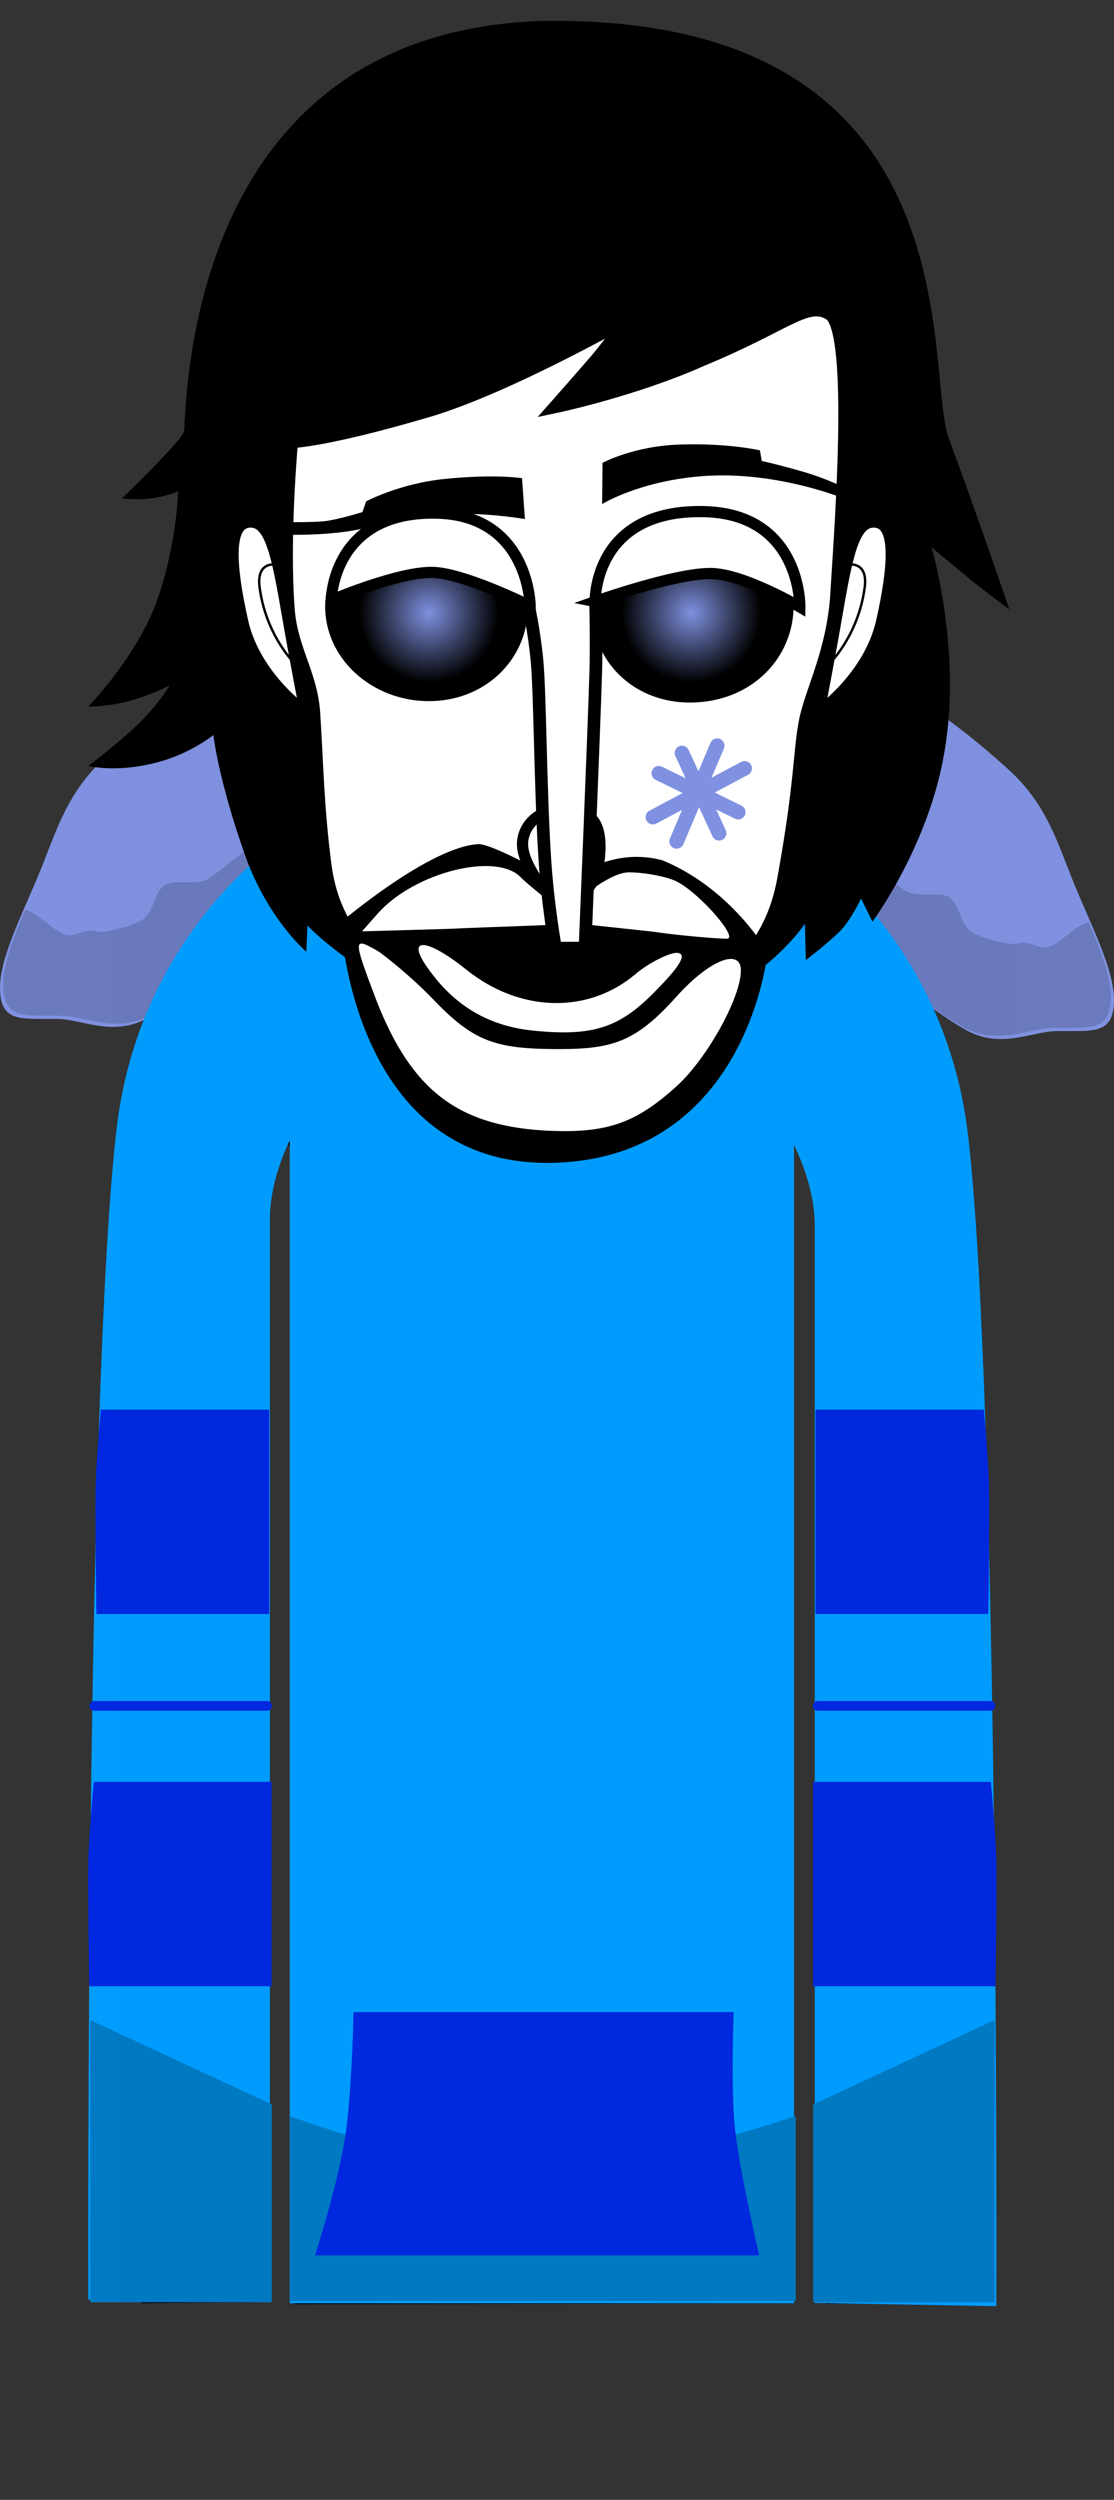 <svg version="1.1" xmlns="http://www.w3.org/2000/svg" xmlns:xlink="http://www.w3.org/1999/xlink" width="114.538" height="256.87" viewBox="0,0,114.538,256.87"><rect x="0" y="0" width="114.538" height="256.87" fill="#333333" stroke="none"/><defs><radialGradient cx="227.52" cy="122.551" r="7.177" gradientUnits="userSpaceOnUse" id="color-1"><stop offset="0" stop-color="#7f91e0"/><stop offset="1" stop-color="#000000"/></radialGradient><radialGradient cx="254.52" cy="122.551" r="7.177" gradientUnits="userSpaceOnUse" id="color-2"><stop offset="0" stop-color="#7f91e0"/><stop offset="1" stop-color="#000000"/></radialGradient></defs><g transform="translate(-183.429,-59.58)"><g data-paper-data="{&quot;isPaintingLayer&quot;:true}" fill-rule="nonzero" stroke-linejoin="miter" stroke-miterlimit="10" stroke-dasharray="" stroke-dashoffset="0" style="mix-blend-mode: normal"><g data-paper-data="{&quot;index&quot;:null}" stroke="none" stroke-width="0" stroke-linecap="butt"><path d="M187.538,149.119c1.717,-4.203 2.784,-8.196 6.878,-11.847c3.664,-3.268 8.842,-7.662 14.286,-9.278c3.407,-1.011 6.917,0.08 10.227,0.08c20.527,0 37.167,8.805 37.167,19.667c0,10.862 -20.665,-13.313 -36.833,-0.667c-6.874,5.377 -14.37,13.669 -20.72,17.149c-3.483,1.908 -6.622,0.114 -9.125,0.061c-3.683,-0.077 -5.989,0.512 -5.989,-3.21c0,-3.185 2.36,-7.673 4.109,-11.955z" fill="#7f91e0"/><path d="M186.037,153.06c1.678,0.579 2.864,2.21 4.139,2.586c0.927,0.273 1.901,-0.706 3.146,-0.365c0.892,0.245 3.642,-0.558 4.49,-1.028c1.619,-0.897 1.271,-2.856 2.591,-3.746c0.772,-0.52 3.101,-0.017 4.114,-0.464c1.159,-0.512 4.45,-3.511 5.342,-3.857c4.36,-1.687 10.289,-5.813 14.249,-6.853c1.657,-0.435 3.376,-0.773 5.117,-1.037c0.197,0.184 4.82,0.395 8.76,1.705c3.343,1.111 14.751,7.278 18.231,8.984c-2.22,6.55 -21.411,-14.141 -36.621,-2.243c-6.874,5.377 -14.37,13.669 -20.72,17.149c-3.483,1.908 -6.622,0.114 -9.125,0.061c-3.683,-0.077 -5.989,0.512 -5.989,-3.21c0,-2.129 1.054,-4.839 2.275,-7.681z" fill="#6b7abc"/></g><g stroke="none" stroke-width="0" stroke-linecap="butt"><path d="M297.966,162.325c0,3.722 -2.306,3.133 -5.989,3.21c-2.503,0.052 -5.641,1.847 -9.125,-0.061c-6.35,-3.479 -13.846,-11.771 -20.72,-17.149c-16.168,-12.647 -36.833,11.528 -36.833,0.667c0,-10.862 16.64,-19.667 37.167,-19.667c3.31,0 6.82,-1.091 10.227,-0.08c5.444,1.616 10.622,6.01 14.286,9.278c4.094,3.651 5.161,7.644 6.878,11.847c1.749,4.282 4.109,8.77 4.109,11.955z" fill="#7f91e0"/><path d="M297.633,161.992c0,3.722 -2.306,3.133 -5.989,3.21c-2.503,0.052 -5.641,1.847 -9.125,-0.061c-6.35,-3.479 -13.846,-11.771 -20.72,-17.149c-15.21,-11.898 -34.401,8.793 -36.621,2.243c3.48,-1.705 14.888,-7.873 18.231,-8.984c3.94,-1.309 8.563,-1.521 8.76,-1.705c1.741,0.264 3.46,0.602 5.117,1.037c3.96,1.04 9.889,5.166 14.249,6.853c0.892,0.345 4.183,3.345 5.342,3.857c1.013,0.447 3.342,-0.056 4.114,0.464c1.32,0.89 0.972,2.849 2.591,3.746c0.848,0.47 3.597,1.273 4.49,1.028c1.245,-0.341 2.219,0.638 3.146,0.365c1.275,-0.376 2.461,-2.007 4.139,-2.586c1.221,2.842 2.275,5.553 2.275,7.681z" fill="#6b7abc"/></g><path d="M198.968,295.237c0,0 -0.644,-95.742 -0.805,-119.711c-0.055,-8.27 8.305,-37.29 40.781,-37.453c32.057,-0.16 40.43,29.911 40.422,37.428c-0.078,46.908 0.664,119.685 0.664,119.685l-10.648,0.098l-0.161,-116.496c0,0 0.077,-3.144 -2.857,-3.2c-3.484,-0.066 -2.988,3.16 -2.988,3.16l0.208,116.523l-48.908,0.073l-0.31,-116.892c0,0 0.284,-2.961 -2.927,-2.977c-3.156,-0.015 -2.856,2.951 -2.856,2.951l0.358,116.723z" fill="#ffffff" stroke="#000000" stroke-width="2" stroke-linecap="butt"/><path d="M254.351,189.681c-0.579,0 -1.049,-0.47 -1.049,-1.049c0,-0.579 0.47,-1.049 1.049,-1.049c0.579,0 1.049,0.47 1.049,1.049c0,0.579 -0.47,1.049 -1.049,1.049z" fill="#000000" stroke="none" stroke-width="1.5" stroke-linecap="butt"/><path d="M249.015,193.978c-4.528,-0.319 -6.647,-1.82 -6.259,-2.617c0.12,-0.246 2.887,1.079 7.071,1.324c6.501,0.38 8.633,-0.641 8.633,-0.641v1.366c0,0 -2.448,1.062 -9.445,0.569z" fill="#000000" stroke="#000000" stroke-width="0" stroke-linecap="butt"/><path d="M220.802,188.632c0,-0.579 0.47,-1.049 1.049,-1.049c0.579,0 1.049,0.47 1.049,1.049c0,0.579 -0.47,1.049 -1.049,1.049c-0.579,0 -1.049,-0.47 -1.049,-1.049z" fill="#000000" stroke="none" stroke-width="1.5" stroke-linecap="butt"/><path d="M227.187,193.978c-6.997,0.493 -9.445,-0.569 -9.445,-0.569v-1.366c0,0 2.132,1.021 8.633,0.641c4.183,-0.245 6.951,-1.569 7.071,-1.324c0.388,0.797 -1.731,2.298 -6.259,2.617z" fill="#000000" stroke="#000000" stroke-width="0" stroke-linecap="butt"/><path d="M238.63,251.344c-0.831,0 -1.504,-0.673 -1.504,-1.504c0,-0.831 0.673,-1.504 1.504,-1.504c0.831,0 1.504,0.673 1.504,1.504c0,0.831 -0.673,1.504 -1.504,1.504z" data-paper-data="{&quot;index&quot;:null}" fill="#000000" stroke="none" stroke-width="1.5" stroke-linecap="butt"/><path d="M214.22,295.252v-120.917c0,0 0.768,-9.871 0.768,-14.85c0,-4.563 -0.768,-13.884 -0.768,-13.884c0,0 2.712,-2.387 4.723,-3.802c2.011,-1.415 5.246,-2.844 5.246,-2.844h28.8c0,0 3.969,1.541 6.255,2.989c2.286,1.447 4.822,3.657 4.822,3.657c0,0 -0.768,9.56 -0.768,14.396c0,4.912 0.768,14.85 0.768,14.85v120.405z" fill="#009dff" stroke="#009dff" stroke-width="2" stroke-linecap="butt"/><path d="M213.244,296.024v-19c0,0 16.506,6 25,6c8.827,0 27,-6 27,-6v19z" fill="#007ac5" stroke="none" stroke-width="0" stroke-linecap="butt"/><g><path d="M267.202,296.216c0,0 0,-94.152 0,-110.703c0,-4.804 -2.667,-9.297 -2.667,-9.297c0,0 -1.484,-1.552 -1.634,-3.104c-0.45,-4.652 1.3,-27.896 1.3,-27.896c0,0 16.239,9.486 18.761,30.992c3.203,27.314 2.906,120.342 2.906,120.342z" fill="#009dff" stroke="none" stroke-width="0" stroke-linecap="butt"/><path d="M267.028,263.677v-21h18.273c0,0 0.543,5.398 0.578,8.505c0.043,3.766 -0.097,12.495 -0.097,12.495z" fill="#0028e0" stroke="none" stroke-width="0" stroke-linecap="butt"/><path d="M267.278,225.427v-21h17.304c0,0 0.514,5.398 0.548,8.505c0.041,3.766 -0.092,12.495 -0.092,12.495z" fill="#0028e0" stroke="none" stroke-width="0" stroke-linecap="butt"/><path d="M267.504,234.866h17.75" fill="none" stroke="#0028e0" stroke-width="1" stroke-linecap="round"/></g><g data-paper-data="{&quot;index&quot;:null}"><path d="M192.514,295.882c0,0 -0.297,-93.027 2.906,-120.342c2.522,-21.506 18.761,-30.992 18.761,-30.992c0,0 1.751,23.244 1.3,27.896c-0.15,1.552 -1.634,3.104 -1.634,3.104c0,0 -2.667,4.493 -2.667,9.297c0,16.551 0,110.703 0,110.703z" fill="#009dff" stroke="none" stroke-width="0" stroke-linecap="butt"/><path d="M192.6,263.677c0,0 -0.14,-8.73 -0.097,-12.495c0.036,-3.107 0.578,-8.505 0.578,-8.505h18.273v21z" fill="#0028e0" stroke="none" stroke-width="0" stroke-linecap="butt"/><path d="M193.344,225.427c0,0 -0.133,-8.73 -0.092,-12.495c0.034,-3.107 0.548,-8.505 0.548,-8.505h17.304v21z" fill="#0028e0" stroke="none" stroke-width="0" stroke-linecap="butt"/><path d="M193.128,234.866h17.75" fill="none" stroke="#0028e0" stroke-width="1" stroke-linecap="round"/></g><path d="M215.818,291.332c0,0 2.753,-8.412 3.317,-13.795c0.564,-5.384 0.636,-11.205 0.636,-11.205h39.093c0,0 -0.299,7.86 0.127,11.927c0.446,4.258 2.493,13.073 2.493,13.073z" fill="#0028e0" stroke="none" stroke-width="NaN" stroke-linecap="butt"/><path d="M192.701,296.147v-29l18.667,8.667v20.333z" fill="#007ac5" stroke="none" stroke-width="0" stroke-linecap="butt"/><path d="M267.035,296.147v-20.333l18.667,-8.667v29z" data-paper-data="{&quot;index&quot;:null}" fill="#007ac5" stroke="none" stroke-width="0" stroke-linecap="butt"/><g><path d="M195.307,316.45v-256.87h92.495v256.87z" fill-opacity="0.01" fill="#000000" stroke="none" stroke-width="0" stroke-linecap="butt"/><path d="M195.959,110.799c0,0 6.252,-6.007 6.382,-6.885c0.341,-2.303 -0.17,-40.751 36.485,-42.172c45.279,-0.927 39.576,35.858 42.129,42.798c3.499,9.516 6.245,17.651 6.245,17.651c0,0 -2.807,-2.083 -4.138,-3.179c-1.242,-1.022 -3.856,-3.191 -3.856,-3.191c0,0 3.136,10.497 1.33,20.993c-1.585,9.617 -7.403,17.473 -7.403,17.473l-1.172,-2.381c0,0 -1.037,2.23 -2.191,3.381c-1.154,1.151 -3.488,2.955 -3.488,2.955l-0.093,-3.758c0,0 -7.162,11.177 -24.701,11.028c-16.541,-0.259 -26.447,-10.829 -26.447,-10.829l-0.118,2.693c0,0 -3.951,-3.34 -6.27,-9.847c-2.765,-7.756 -3.286,-12.419 -3.286,-12.419c0,0 -2.373,1.927 -5.799,2.814c-4.294,1.113 -7.047,0.35 -7.047,0.35c0,0 3.66,-2.756 5.664,-4.839c1.785,-1.855 2.685,-3.426 2.685,-3.426c0,0 -2.138,1.1 -4.294,1.641c-2.249,0.564 -4.088,0.539 -4.088,0.539c0,0 5.047,-5.11 7.132,-11.031c1.969,-5.59 2.13,-11.115 2.13,-11.115c0,0 -1.381,0.671 -3.378,0.807c-1.266,0.086 -2.412,-0.05 -2.412,-0.05z" fill="#000000" stroke="none" stroke-width="1.5" stroke-linecap="butt"/><path d="M212.987,122.284c-0.585,-7.398 0.34,-17.401 0.34,-17.401c0,0 3.46,-0.042 14.115,-3.189c8.186,-2.418 20.843,-9.624 20.843,-9.624c0,0 -2.191,3.048 -3.457,4.524c-1.346,1.569 -4.05,4.629 -4.05,4.629c0,0 7.951,-1.692 14.886,-4.797c8.692,-3.587 10.745,-6.14 13.137,-4.659c2.823,1.748 1.045,23.516 0.729,29.154c-0.428,5.751 -2.57,9.636 -3.196,12.701c-0.626,3.064 -0.415,6.225 -2.238,16.271c-1.137,6.269 -4.222,9.053 -10.164,14.872c-5.942,5.819 -9.184,9.386 -13.201,9.456c-3.866,0.067 -9.064,-5.174 -14.136,-10.532c-5.401,-5.706 -9.003,-8.599 -9.855,-15.358c-0.768,-6.087 -0.788,-10.051 -1.139,-15.468c-0.257,-3.959 -2.294,-6.538 -2.613,-10.578z" fill="#ffffff" stroke="#000000" stroke-width="1.5" stroke-linecap="butt"/><g stroke="none" stroke-linecap="butt"><path d="M262.35,157.425c0,0 -2.031,21.056 -21.945,21.638c-20.83,0.609 -21.945,-24.707 -21.945,-24.707c0,0 9.228,-7.863 14.241,-8.04c1.807,0.126 8.807,4.146 8.807,4.146c0,0 4.267,-4.024 10.026,-2.484c7.145,2.941 10.815,9.447 10.815,9.447z" fill="#000000" stroke-width="0"/><path d="M253.129,150.221c2.483,1.376 6.326,5.886 5.005,5.819c-0.547,0 -4.168,-0.225 -7.63,-0.735l-10.131,-1.085c0,0 5.138,-5.005 7.712,-5.005c1.526,0 3.996,0.428 5.044,1.005z" data-paper-data="{&quot;noHover&quot;:false,&quot;origItem&quot;:[&quot;Path&quot;,{&quot;applyMatrix&quot;:true,&quot;segments&quot;:[[[808.36597,393.25062],[0.52344,0],[-0.88282,0]],[[807.20191,394.04994],[0.1875,-0.7232],[0,0]],[807.01441,394.8721],[[809.15503,395.16898],[0,0],[1.1875,0.17508]],[[811.65503,395.47348],[-0.1875,0],[0.45312,0.02284]],[[809.96753,393.6008],[0.85156,0.47198],[-0.35938,-0.19792]]],&quot;closed&quot;:true,&quot;fillColor&quot;:[0,0,0]}]}" fill="#ffffff" stroke-width="0.5"/><path d="M222.3,153.418c3.759,-4.217 12.16,-6.313 14.665,-3.694c1.048,1.088 5.544,4.369 5.042,4.746c-0.068,0.133 -7.753,0.334 -12.491,0.556l-8.867,0.255l1.65,-1.864z" data-paper-data="{&quot;noHover&quot;:false,&quot;origItem&quot;:[&quot;Path&quot;,{&quot;applyMatrix&quot;:true,&quot;segments&quot;:[[799.55347,394.59804],[798.98315,395.22226],[[801.93627,395.07],[0,0],[1.625,-0.07612]],[[804.95971,394.84924],[-0.02344,0.04568],[0.17188,-0.12942]],[[804.38939,393.38002],[0.35938,0.37302],[-0.85938,-0.89828]],[[799.55345,394.59802],[1.28906,-1.44638],[0,0]]],&quot;closed&quot;:true,&quot;fillColor&quot;:[0,0,0]}]}" fill="#ffffff" stroke-width="0.5"/><path d="M227.514,159.199c-2.506,-3.418 -0.269,-3.316 3.968,0.102c5.422,4.284 12.342,4.49 17.217,0.428c1.526,-1.31 3.827,-2.383 4.442,-2.228c0.843,0.133 0.374,1.168 -2.131,3.72c-3.69,3.84 -6.359,4.908 -12.692,4.265c-4.647,-0.444 -8.161,-2.581 -10.804,-6.288z" data-paper-data="{&quot;noHover&quot;:false,&quot;origItem&quot;:[&quot;Path&quot;,{&quot;applyMatrix&quot;:true,&quot;segments&quot;:[[[801.34251,396.61536],[0,0],[0.90626,1.2713]],[[804.98313,398.66314],[-1.59374,-0.15226],[2.17188,0.22076]],[[809.20189,397.29288],[-1.26564,1.31698],[0.85938,-0.87544]],[[809.93627,396.04442],[0.28906,0.04568],[-0.21094,-0.05328]],[[808.60815,396.76762],[0.52344,-0.44914],[-1.67188,1.3931]],[[802.50659,396.61536],[1.85938,1.46922],[-1.45312,-1.17234]],[[801.34253,396.61536],[-0.85938,-1.17234],[0,0]]],&quot;closed&quot;:true,&quot;fillColor&quot;:[0,0,0]}]}" fill="#ffffff" stroke-width="0.5"/><path d="M222.164,162.469c-2.483,-6.548 -2.458,-6.62 0.093,-5.177c0.706,0.444 3.523,2.706 5.618,4.881c4.237,4.439 6.425,5.206 13.076,5.206c5.627,0 7.963,-0.857 12.063,-5.429c3.394,-3.773 6.59,-4.978 6.59,-2.647c0,2.752 -3.398,8.923 -6.541,11.831c-4.305,3.907 -7.287,4.98 -13.825,4.603c-8.884,-0.577 -13.522,-4.255 -17.075,-13.267z" data-paper-data="{&quot;noHover&quot;:false,&quot;origItem&quot;:[&quot;Path&quot;,{&quot;applyMatrix&quot;:true,&quot;segments&quot;:[[[799.50673,397.74202],[0,0],[1.21876,3.0907]],[[805.27235,402.17252],[-3.04686,-0.19792],[2.24218,0.12942]],[[809.91297,400.65762],[-1.47656,1.33982],[1.07812,-0.99724]],[[812.15515,396.66866],[0,0.94394],[0,-0.79932]],[[810.08483,397.51366],[1.16408,-1.29414],[-1.40624,1.56818]],[[805.91295,399.4853],[1.9297,0],[-2.28124,0]],[[801.27233,397.58978],[1.45312,1.5225],[-0.71874,-0.74602]],[[799.53015,395.99114],[0.24218,0.15226],[-0.875,-0.49482]],[[799.50671,397.74202],[-0.85156,-2.2457],[0,0]]],&quot;closed&quot;:true,&quot;fillColor&quot;:[0,0,0]}]}" fill="#ffffff" stroke-width="0.5"/></g><path d="M261.748,106.946c0,0 1.546,0.323 4.317,1.126c2.531,0.734 4.513,1.769 4.513,1.769l0.198,1.187c0,0 -7.354,-3.175 -15.333,-2.506c-6.38,0.535 -10.107,2.853 -10.107,2.853l0.046,-4.237c0,0 3.172,-1.729 7.977,-1.882c4.975,-0.159 8.207,0.6 8.207,0.6z" data-paper-data="{&quot;index&quot;:null}" fill="#000000" stroke="none" stroke-width="1.5" stroke-linecap="butt"/><path d="M241.016,152.135c-1.049,0 -3.589,-3.307 -3.841,-5.441c-0.226,-1.909 1.334,-3.883 3.841,-3.883c2.507,0 4.263,0.498 4.088,4.249c-0.148,3.183 -1.581,5.075 -4.088,5.075z" fill="#ffffff" stroke="#000000" stroke-width="1.15" stroke-linecap="butt"/><path d="M244.67,121.608c0,0 0.104,4.027 0.006,7.229c-0.195,6.341 -1.097,28.16 -1.097,28.16l-3.025,0.009c0,0 -0.814,-4.233 -1.139,-9.637c-0.44,-7.314 -0.456,-16.528 -0.774,-19.915c-0.302,-3.211 -0.909,-5.797 -0.909,-5.797" fill="#ffffff" stroke="#000000" stroke-width="1.3" stroke-linecap="round"/><path d="M214.711,132.553c0,0 -5.003,-3.568 -6.253,-9.104c-1.315,-5.825 -1.482,-9.873 0.487,-10.136c1.969,-0.263 2.742,2.411 3.786,8.476c1.044,6.065 1.98,10.764 1.98,10.764z" data-paper-data="{&quot;index&quot;:null}" fill="#ffffff" stroke="#000000" stroke-width="1" stroke-linecap="butt"/><path d="M214.505,128.549c0,0 -3.615,-2.965 -4.38,-8.572c-0.427,-3.128 2.188,-2.313 2.188,-2.313" fill="none" stroke="#000000" stroke-width="0.25" stroke-linecap="round"/><path d="M217.562,121.797c0.072,-4.962 4.908,-9.065 10.358,-8.986c5.45,0.079 9.157,4.31 9.085,9.272c-0.072,4.962 -4.183,8.921 -9.633,8.842c-5.45,-0.079 -9.882,-4.166 -9.81,-9.128z" fill="#000000" stroke="#000000" stroke-width="1.4" stroke-linecap="butt"/><path d="M220.343,122.551c0,-3.964 3.213,-7.177 7.177,-7.177c3.964,0 7.177,3.213 7.177,7.177c0,3.964 -3.213,7.177 -7.177,7.177c-3.964,0 -7.177,-3.213 -7.177,-7.177z" fill="url(#color-1)" stroke="none" stroke-width="1.5" stroke-linecap="butt"/><path d="M245.008,121.798c0.206,-4.959 4.517,-8.986 9.911,-8.986c5.394,0 9.408,4.023 9.408,8.986c0,4.963 -3.942,9.202 -9.839,9.273c-5.61,0.068 -9.695,-4.095 -9.48,-9.273z" fill="#000000" stroke="#000000" stroke-width="1.4" stroke-linecap="butt"/><path d="M247.343,122.551c0,-3.964 3.213,-7.177 7.177,-7.177c3.964,0 7.177,3.213 7.177,7.177c0,3.964 -3.213,7.177 -7.177,7.177c-3.964,0 -7.177,-3.213 -7.177,-7.177z" fill="url(#color-2)" stroke="none" stroke-width="1.5" stroke-linecap="butt"/><path d="M217.492,121.257c0,0 0.064,-9.145 10.754,-8.952c9.607,0.168 9.693,9.543 9.693,9.543c0,0 -6.733,-3.355 -9.982,-3.449c-3.541,-0.102 -10.464,2.858 -10.464,2.858z" fill="#ffffff" stroke="#000000" stroke-width="1.15" stroke-linecap="butt"/><path d="M244.625,121.39c0,0 -0.25,-9.594 11.359,-9.234c9.854,0.338 9.684,9.791 9.684,9.791c0,0 -5.693,-3.347 -9.05,-3.435c-3.635,-0.096 -11.994,2.878 -11.994,2.878z" fill="#ffffff" stroke="#000000" stroke-width="1.15" stroke-linecap="butt"/><path d="M221.073,111.101c0,0 3.418,-1.845 8.148,-2.315c5.241,-0.52 7.88,-0.067 7.88,-0.067l0.299,4.197c0,0 -3.891,-0.69 -8.133,-0.529c-5.674,0.216 -6.741,1.454 -11.055,1.918c-3.697,0.398 -6.834,0.161 -6.834,0.161l-0.026,-1.249c0,0 3.647,0.075 5.309,-0.069c1.372,-0.119 4.033,-0.952 4.033,-0.952z" fill="#000000" stroke="none" stroke-width="1.5" stroke-linecap="butt"/><path d="M269.724,121.789c1.044,-6.065 1.817,-8.739 3.786,-8.476c1.969,0.263 1.802,4.31 0.487,10.136c-1.25,5.537 -6.253,9.104 -6.253,9.104c0,0 0.935,-4.699 1.98,-10.764z" data-paper-data="{&quot;index&quot;:null}" fill="#ffffff" stroke="#000000" stroke-width="1" stroke-linecap="butt"/><path d="M270.143,117.663c0,0 2.615,-0.815 2.188,2.313c-0.765,5.607 -4.38,8.572 -4.38,8.572" data-paper-data="{&quot;index&quot;:null}" fill="none" stroke="#000000" stroke-width="0.25" stroke-linecap="round"/><g fill="none" stroke="#7f91e0" stroke-width="1.5" stroke-linecap="round"><g><path d="M257.168,136.202l-4.167,9.833"/><path d="M259.334,143.035l-8.167,-4"/></g><g><path d="M250.559,143.542l9.431,-5.011"/><path d="M253.546,136.951l3.822,8.251"/></g></g></g></g></g></svg>